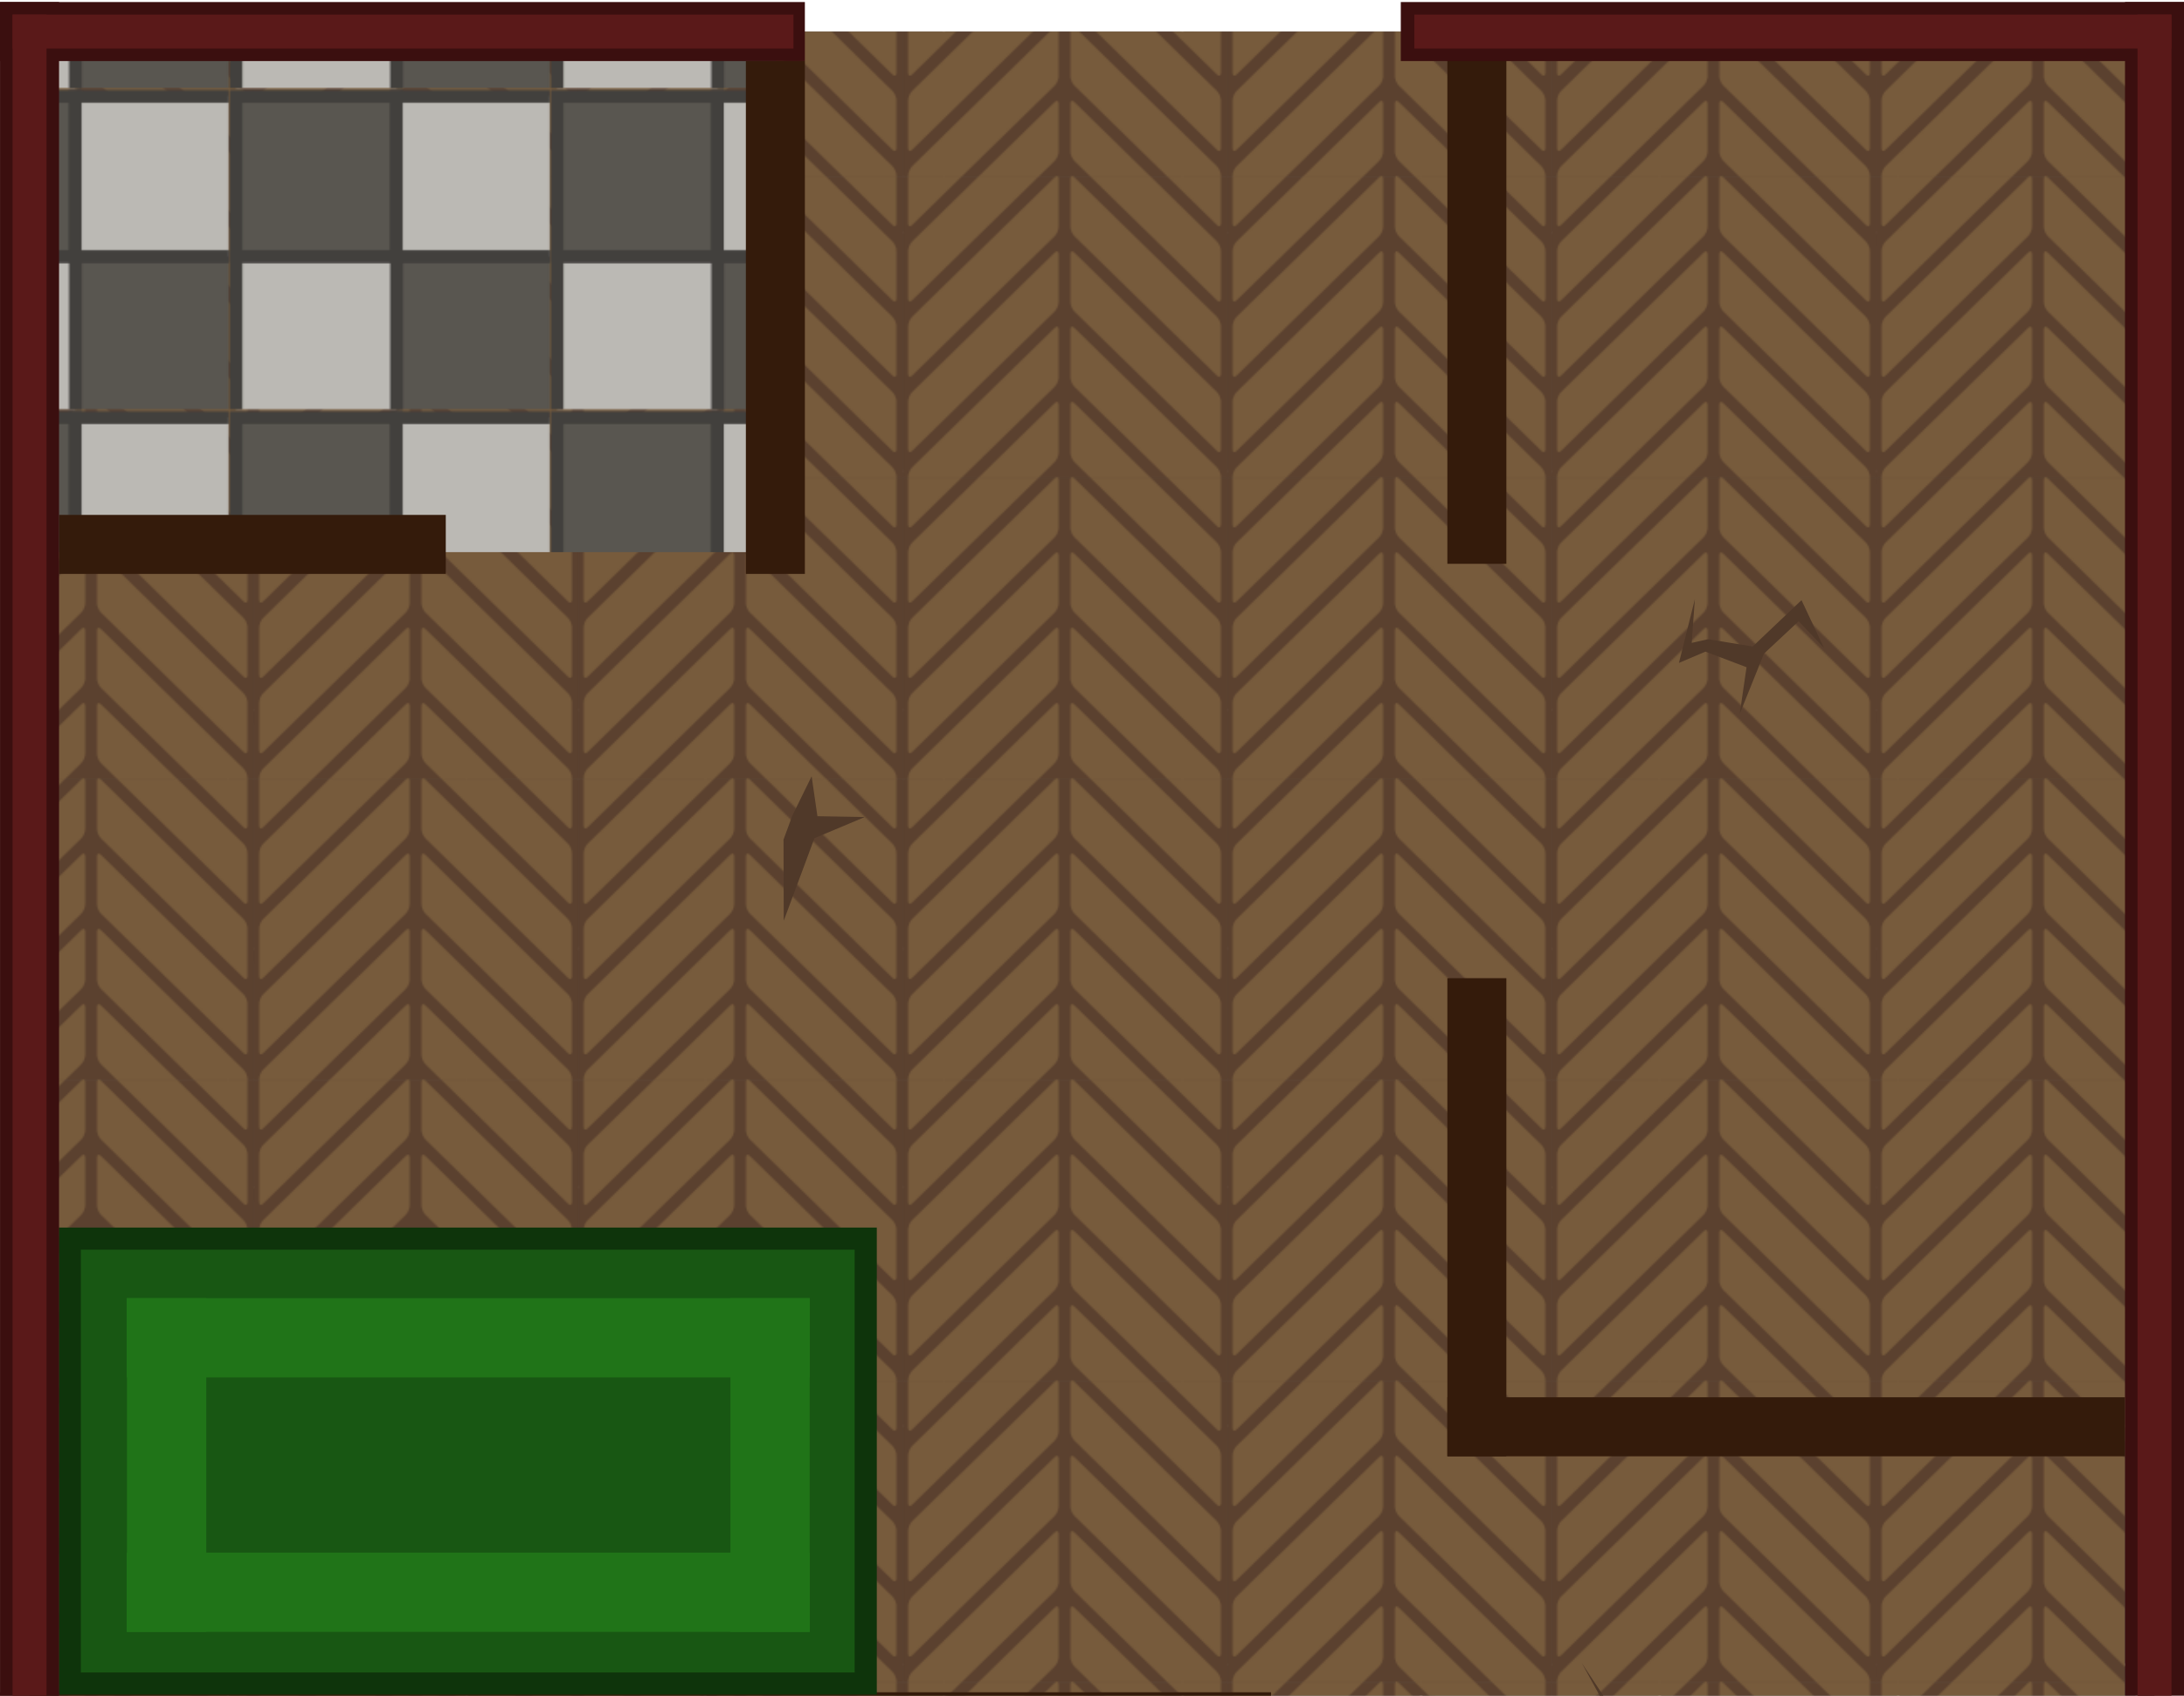 <?xml version="1.0" encoding="UTF-8" standalone="no"?>
<!-- Created with Inkscape (http://www.inkscape.org/) -->

<svg
   width="1480.621"
   height="1149.361"
   viewBox="0 0 391.748 304.102"
   version="1.1"
   id="svg1"
   xml:space="preserve"
   inkscape:version="1.4 (86a8ad7, 2024-10-11)"
   sodipodi:docname="sawnmill_warehouse_floor_2.svg"
   xmlns:inkscape="http://www.inkscape.org/namespaces/inkscape"
   xmlns:sodipodi="http://sodipodi.sourceforge.net/DTD/sodipodi-0.dtd"
   xmlns:xlink="http://www.w3.org/1999/xlink"
   xmlns="http://www.w3.org/2000/svg"
   xmlns:svg="http://www.w3.org/2000/svg"><sodipodi:namedview
     id="namedview1"
     pagecolor="#ffffff"
     bordercolor="#000000"
     borderopacity="0.25"
     inkscape:showpageshadow="2"
     inkscape:pageopacity="0.0"
     inkscape:pagecheckerboard="0"
     inkscape:deskcolor="#d1d1d1"
     inkscape:document-units="mm"
     inkscape:zoom="0.5"
     inkscape:cx="590"
     inkscape:cy="-47"
     inkscape:window-width="1920"
     inkscape:window-height="991"
     inkscape:window-x="-9"
     inkscape:window-y="-9"
     inkscape:window-maximized="1"
     inkscape:current-layer="g3" /><defs
     id="defs1"><pattern
       xlink:href="#pattern34"
       preserveAspectRatio="xMidYMid"
       id="pattern412"
       patternTransform="matrix(0.4,0,0,0.4,2742.785,3083.99)"
       x="0"
       y="0" /><pattern
       patternUnits="userSpaceOnUse"
       width="106.48"
       height="106.48"
       patternTransform="translate(2077.082,3716.393)"
       preserveAspectRatio="xMidYMid"
       id="pattern34"><rect
         style="fill:#5e5e5e;fill-opacity:1;stroke-width:1.999;stroke-linecap:round;stroke-linejoin:round"
         id="rect4-3"
         width="106.48"
         height="106.48"
         x="-1.7053026e-13"
         y="0" /><path
         id="rect5-82"
         style="fill:#4d4d4d;fill-opacity:1;stroke:none;stroke-width:1.999;stroke-linecap:round;stroke-linejoin:round"
         d="M 1.0532111e-5,0 V 106.48 H 5.66 V 5.66 H 106.48 V 0 Z" /></pattern><pattern
       xlink:href="#pattern15-8"
       preserveAspectRatio="xMidYMid"
       id="pattern428"
       patternTransform="matrix(0.3,0,0,0.3,665.702,-542.403)"
       x="0"
       y="0" /><pattern
       patternUnits="userSpaceOnUse"
       width="194"
       height="180"
       patternTransform="translate(-7.5590552e-6,90)"
       preserveAspectRatio="xMidYMid"
       id="pattern15-8"><g
         id="g15-0-4"
         transform="matrix(3.78,0,0,3.78,-330.311,-561.827)"><path
           id="rect6-3-2-9"
           style="fill:#5b412f;stroke-width:0.265;stroke-linecap:square;stroke-linejoin:round;paint-order:stroke fill markers"
           d="m 87.395,148.65 h 51.329 v 47.625 H 87.395 Z" /><path
           id="path30-3-6"
           style="fill:#775b3c;stroke-width:0.181;stroke-linecap:square;stroke-linejoin:round;paint-order:stroke fill markers"
           d="m 88.321,148.65 v 7.482 c 0,0.486 0.283,0.601 0.635,0.257 l 7.915,-7.739 z m 11.203,0 -10.568,10.333 c -0.352,0.344 -0.635,1.012 -0.635,1.499 v 7.557 c 0,0.486 0.283,0.601 0.635,0.257 L 109.048,148.65 Z m 17.547,0 20.092,19.645 c 0.352,0.344 0.635,0.23 0.635,-0.257 v -7.557 c 0,-0.486 -0.283,-1.155 -0.635,-1.499 l -10.568,-10.333 z m 12.177,0 7.915,7.739 c 0.352,0.344 0.635,0.23 0.635,-0.257 v -7.482 z m -17.3,0.015 c -0.115,-0.046 -0.274,0.011 -0.45,0.183 l -22.542,22.041 c -0.352,0.344 -0.635,1.012 -0.635,1.499 v 7.557 c 0,0.486 0.283,0.601 0.635,0.257 l 22.542,-22.041 c 0.352,-0.344 0.635,-1.012 0.635,-1.499 v -7.557 c 0,-0.243 -0.071,-0.393 -0.186,-0.44 z m 2.223,0 c -0.115,0.046 -0.186,0.197 -0.186,0.44 v 7.557 c 0,0.486 0.283,1.155 0.635,1.499 l 22.542,22.041 c 0.352,0.344 0.635,0.23 0.635,-0.257 v -7.557 c 0,-0.486 -0.283,-1.155 -0.635,-1.499 l -22.542,-22.041 c -0.176,-0.172 -0.335,-0.229 -0.45,-0.183 z m -2.223,11.906 c -0.115,-0.046 -0.274,0.011 -0.45,0.183 l -22.542,22.041 c -0.352,0.344 -0.635,1.012 -0.635,1.499 v 7.557 c 0,0.486 0.283,0.601 0.635,0.257 l 22.542,-22.041 c 0.352,-0.344 0.635,-1.012 0.635,-1.499 v -7.557 c 0,-0.243 -0.071,-0.393 -0.186,-0.44 z m 2.223,0 c -0.115,0.046 -0.186,0.197 -0.186,0.44 v 7.557 c 0,0.486 0.283,1.155 0.635,1.499 l 22.542,22.041 c 0.352,0.344 0.635,0.23 0.635,-0.257 v -7.557 c 0,-0.486 -0.283,-1.155 -0.635,-1.499 l -22.542,-22.041 c -0.176,-0.172 -0.335,-0.229 -0.45,-0.183 z m -2.223,11.906 c -0.115,-0.046 -0.274,0.011 -0.45,0.183 l -22.542,22.041 c -0.352,0.344 -0.635,1.012 -0.635,1.499 v 0.075 h 8.55 l 14.627,-14.301 c 0.352,-0.344 0.635,-1.012 0.635,-1.499 v -7.557 c 0,-0.243 -0.071,-0.393 -0.186,-0.44 z m 2.223,0 c -0.115,0.046 -0.186,0.197 -0.186,0.44 v 7.557 c 0,0.486 0.283,1.155 0.635,1.499 l 14.627,14.301 h 8.55 v -0.075 c 0,-0.486 -0.283,-1.155 -0.635,-1.499 l -22.542,-22.041 c -0.176,-0.172 -0.335,-0.229 -0.45,-0.183 z m -2.223,11.906 c -0.115,-0.046 -0.274,0.011 -0.45,0.183 l -11.974,11.708 h 9.524 l 2.45,-2.395 c 0.352,-0.344 0.635,-1.012 0.635,-1.499 v -7.557 c 0,-0.243 -0.071,-0.393 -0.186,-0.44 z m 2.223,0 c -0.115,0.046 -0.186,0.197 -0.186,0.44 v 7.557 c 0,0.486 0.283,1.155 0.635,1.499 l 2.45,2.395 h 9.524 l -11.974,-11.708 c -0.176,-0.172 -0.335,-0.229 -0.45,-0.183 z" /></g></pattern><pattern
       xlink:href="#pattern105-3-7"
       preserveAspectRatio="xMidYMid"
       id="pattern432"
       patternTransform="matrix(0.3,0,0,0.3,5644.311,3880.905)"
       x="0"
       y="0" /><pattern
       patternUnits="userSpaceOnUse"
       width="191.913"
       height="191.294"
       patternTransform="translate(4978.608,4513.307)"
       preserveAspectRatio="xMidYMid"
       id="pattern105-3-7"><g
         id="g90-1-8"
         clip-path="url(#clipPath90-5-3)"
         transform="matrix(3.78,0,0,3.78,-4710.492,-3243.508)"><rect
           style="fill:#595650;fill-opacity:1;stroke:#42403d;stroke-width:2;stroke-linecap:round;stroke-dasharray:none;stroke-opacity:1;stop-color:#000000"
           id="rect28697-2-4-8"
           width="25.391"
           height="25.304"
           x="1272.703"
           y="-909.791"
           transform="scale(1,-1)" /><rect
           style="fill:#bbb9b4;fill-opacity:1;stroke:#42403d;stroke-width:2;stroke-linecap:round;stroke-dasharray:none;stroke-opacity:1;stop-color:#000000"
           id="rect28704-4-3-2"
           width="25.391"
           height="25.304"
           x="1247.318"
           y="884.487" /><rect
           style="fill:#595650;fill-opacity:1;stroke:#42403d;stroke-width:2;stroke-linecap:round;stroke-dasharray:none;stroke-opacity:1;stop-color:#000000"
           id="rect28714-3-2-9"
           width="25.391"
           height="25.304"
           x="-1272.709"
           y="859.178"
           transform="scale(-1,1)" /><rect
           style="fill:#bbb9b4;fill-opacity:1;stroke:#42403d;stroke-width:2;stroke-linecap:round;stroke-dasharray:none;stroke-opacity:1;stop-color:#000000"
           id="rect28720-8-3-1"
           width="25.391"
           height="25.304"
           x="-1298.078"
           y="-884.482"
           transform="scale(-1)" /></g></pattern><clipPath
       clipPathUnits="userSpaceOnUse"
       id="clipPath90-5-3"><rect
         style="fill:#000000;fill-opacity:0.26;stroke:none;stroke-width:1.948;stroke-linejoin:round;stroke-dasharray:none;stroke-opacity:1"
         id="rect105-5-5"
         width="50.778"
         height="50.615"
         x="1246.316"
         y="858.177" /></clipPath><pattern
       xlink:href="#pattern34"
       preserveAspectRatio="xMidYMid"
       id="pattern413"
       patternTransform="matrix(0.427,0,0,0.399,2700.01,3084.065)"
       x="0"
       y="0" /><pattern
       patternUnits="userSpaceOnUse"
       width="106.48"
       height="106.48"
       patternTransform="translate(2077.082,3716.393)"
       preserveAspectRatio="xMidYMid"
       id="pattern1"><rect
         style="fill:#5e5e5e;fill-opacity:1;stroke-width:1.999;stroke-linecap:round;stroke-linejoin:round"
         id="rect1"
         width="106.48"
         height="106.48"
         x="-1.7053026e-13"
         y="0" /><path
         id="path1"
         style="fill:#4d4d4d;fill-opacity:1;stroke:none;stroke-width:1.999;stroke-linecap:round;stroke-linejoin:round"
         d="M 1.0532111e-5,0 V 106.48 H 5.66 V 5.66 H 106.48 V 0 Z" /></pattern><filter
       style="color-interpolation-filters:sRGB"
       id="filter60293-0-5-0-7-0-40"
       x="-0.029"
       y="-0.037"
       width="1.058"
       height="1.073"><feGaussianBlur
         stdDeviation="0.109"
         id="feGaussianBlur60295-5-3-5-4-4-0" /></filter><filter
       style="color-interpolation-filters:sRGB"
       id="filter60297-9-5-8-6-3-7"
       x="-0.042"
       y="-0.034"
       width="1.083"
       height="1.067"><feGaussianBlur
         stdDeviation="0.109"
         id="feGaussianBlur60299-6-5-0-5-2-1" /></filter><filter
       style="color-interpolation-filters:sRGB"
       id="filter88103-1-5-23"
       x="-0.093"
       y="-0.105"
       width="1.192"
       height="1.206"><feGaussianBlur
         stdDeviation="0.049"
         id="feGaussianBlur88105-9-3-77" /></filter><filter
       style="color-interpolation-filters:sRGB"
       id="filter88470-3-8-3"
       x="-0.106"
       y="-0.057"
       width="1.212"
       height="1.115"><feGaussianBlur
         stdDeviation="0.054"
         id="feGaussianBlur88472-0-4-33" /></filter><linearGradient
       xlink:href="#linearGradient25596"
       id="linearGradient20"
       gradientUnits="userSpaceOnUse"
       gradientTransform="matrix(1.56,0,0,1.56,6.094,-79.188)"
       x1="68.387"
       y1="32.752"
       x2="71.963"
       y2="38.242" /><linearGradient
       id="linearGradient25596"><stop
         style="stop-color:#ff8f1b;stop-opacity:1;"
         offset="0"
         id="stop25592" /><stop
         style="stop-color:#ff5600;stop-opacity:1;"
         offset="1"
         id="stop25594" /></linearGradient></defs><g
     inkscape:label="Στρώση 1"
     inkscape:groupmode="layer"
     id="layer1"
     transform="translate(25.573,-261.312)"><g
       id="g2"
       transform="translate(-3497.655,-2889.537)"><g
         id="g3"
         transform="translate(0,322.792)"><rect
           style="fill:url(#pattern412);fill-opacity:1;stroke:none;stroke-width:10.583;stroke-dasharray:none;stroke-opacity:1"
           id="rect130-2"
           width="381.16"
           height="617.955"
           x="3477.379"
           y="2833.715" /><path
           id="rect427"
           style="fill:url(#pattern428);fill-opacity:1;stroke:none;stroke-width:10.583;stroke-dasharray:none;stroke-opacity:1"
           d="m 3477.378,2833.715 v 301.939 h 217.981 v 66.236 h 157.888 v -66.236 l 0.339,-301.939 z"
           sodipodi:nodetypes="cccccccc" /><rect
           style="fill:url(#pattern432);fill-opacity:1;stroke:none;stroke-width:3.969;stroke-dasharray:none;stroke-opacity:1"
           id="rect431"
           width="133.783"
           height="93.359"
           x="3477.378"
           y="2833.715" /><rect
           style="fill:url(#pattern413);fill-opacity:1;stroke:none;stroke-width:11.47;stroke-dasharray:none"
           id="rect130-2-3"
           width="109.902"
           height="313.946"
           x="3374.447"
           y="3137.282" /><path
           style="fill:#341b0b;fill-opacity:1;stroke:#341b0b;stroke-width:10.617;stroke-dasharray:none;stroke-opacity:1"
           d="M 3853.23,3203.663 H 3692.049"
           id="path413" /><path
           style="fill:#341b0b;fill-opacity:1;stroke:#341b0b;stroke-width:10.583;stroke-dasharray:none;stroke-opacity:1"
           d="M 3700.073,3136.838 H 3482.67"
           id="path413-3" /><path
           style="fill:#585858;fill-opacity:1;stroke:#341b0b;stroke-width:10.583;stroke-dasharray:none;stroke-opacity:1"
           d="m 3736.991,2837.194 v 91.973"
           id="path428" /><path
           style="fill:#585858;fill-opacity:1;stroke:#341b0b;stroke-width:10.583;stroke-dasharray:none;stroke-opacity:1"
           d="M 3611.162,2839.007 V 2930.98"
           id="path428-6" /><path
           style="fill:#585858;fill-opacity:1;stroke:#341b0b;stroke-width:10.583;stroke-dasharray:none;stroke-opacity:1"
           d="m 3482.67,2925.688 h 69.371"
           id="path428-6-3" /><path
           style="fill:#585858;fill-opacity:1;stroke:#341b0b;stroke-width:10.583;stroke-dasharray:none;stroke-opacity:1"
           d="m 3736.991,3003.479 v 85.742"
           id="path428-5" /><path
           style="fill:#585858;fill-opacity:1;stroke:#341b0b;stroke-width:10.583;stroke-dasharray:none;stroke-opacity:1"
           d="M 3853.247,3083.93 H 3731.699"
           id="path428-5-0" /><rect
           style="fill:#185713;fill-opacity:1;stroke:#0e340b;stroke-width:3.969;stroke-dasharray:none;stroke-opacity:1"
           id="rect429"
           width="142.772"
           height="79.79"
           x="3484.598"
           y="3050.186" /><path
           style="display:inline;fill:#333333;fill-opacity:1;stroke:none;stroke-width:1.519;stroke-linecap:round;stroke-linejoin:round;stroke-miterlimit:29;stroke-dasharray:none;stroke-opacity:1"
           d="m 3526.398,3320.917 8.003,1.307 8.759,-8.31 4.022,8.554 -4.532,-4.777 -6.227,5.819 -4.349,10.801 1.225,-8.371 -7.37,-2.797 -4.757,2.021 2.858,-11.433 -0.572,7.84 z"
           id="path210-9-2" /><path
           style="display:inline;fill:#503929;fill-opacity:1;stroke:none;stroke-width:1.519;stroke-linecap:round;stroke-linejoin:round;stroke-miterlimit:29;stroke-dasharray:none;stroke-opacity:1"
           d="m 3778.461,2942.69 8.003,1.307 8.759,-8.31 4.022,8.554 -4.532,-4.777 -6.227,5.819 -4.349,10.801 1.225,-8.371 -7.37,-2.797 -4.757,2.021 2.858,-11.433 -0.572,7.84 z"
           id="path210-9-2-7" /><path
           style="display:inline;fill:#333333;fill-opacity:1;stroke:none;stroke-width:2.128;stroke-linecap:round;stroke-linejoin:round;stroke-miterlimit:29;stroke-dasharray:none;stroke-opacity:1"
           d="m 3606.791,3193.352 28.115,-12.902 -23.033,12.951 1.93,1.198 -14.592,7.292 6.809,-5.208 -6.53,1.807 z"
           id="path211-6-1" /><path
           style="display:inline;fill:#503929;fill-opacity:1;stroke:none;stroke-width:2.128;stroke-linecap:round;stroke-linejoin:round;stroke-miterlimit:29;stroke-dasharray:none;stroke-opacity:1"
           d="m 3770.717,3153.421 -14.902,-27.108 14.583,22.036 1.055,-2.011 8.328,14.026 -5.687,-6.414 2.274,6.382 z"
           id="path211-6-1-0" /><path
           style="display:inline;fill:#333333;fill-opacity:1;stroke:none;stroke-width:2.646;stroke-linecap:round;stroke-linejoin:round;stroke-miterlimit:29;stroke-dasharray:none;stroke-opacity:1"
           d="m 3739.15,3280.826 -6.662,12.931 11.705,-10.6 9.768,0.794 -7.482,-4.045 2.375,-6.834 -6.319,4.668 z"
           id="path214-3-4-1" /><path
           style="display:inline;fill:#503929;fill-opacity:1;stroke:none;stroke-width:2.646;stroke-linecap:round;stroke-linejoin:round;stroke-miterlimit:29;stroke-dasharray:none;stroke-opacity:1"
           d="m 3612.624,2978.624 0.041,14.546 5.509,-14.799 9.036,-3.793 -8.504,-0.146 -1.039,-7.16 -3.46,7.053 z"
           id="path214-3-4-1-3" /><path
           style="fill:#585858;fill-opacity:1;stroke:#a4a4a4;stroke-width:0;stroke-dasharray:none;stroke-opacity:1"
           d="m 3767.637,2833.715 h 90.901"
           id="path419" /><path
           style="fill:#585858;fill-opacity:1;stroke:#3b0f0f;stroke-width:10.583;stroke-dasharray:none;stroke-opacity:1"
           d="m 3723.345,2833.715 h 140.485"
           id="path420" /><path
           style="fill:#585858;fill-opacity:1;stroke:#3b0f0f;stroke-width:10.583;stroke-dasharray:none;stroke-opacity:1"
           d="m 3472.087,2833.715 h 144.366"
           id="path420-24" /><path
           style="fill:#585858;fill-opacity:1;stroke:#3b0f0f;stroke-width:10.583;stroke-dasharray:none;stroke-opacity:1"
           d="m 3368.712,3136.838 h 113.958"
           id="path420-7" /><path
           style="fill:#585858;fill-opacity:1;stroke:#3b0f0f;stroke-width:10.583;stroke-dasharray:none;stroke-opacity:1"
           d="M 3477.379,3142.13 V 2828.424"
           id="path420-7-2" /><path
           style="fill:#585858;fill-opacity:1;stroke:#3b0f0f;stroke-width:10.583;stroke-dasharray:none;stroke-opacity:1"
           d="m 3374.004,3208.747 v -77.201"
           id="path420-7-3" /><path
           style="fill:#585858;fill-opacity:1;stroke:#3b0f0f;stroke-width:10.562;stroke-dasharray:none;stroke-opacity:1"
           d="m 3373.555,3456.652 v -77.489"
           id="path420-7-3-8" /><path
           style="fill:#585858;fill-opacity:1;stroke:#3b0f0f;stroke-width:9.872;stroke-dasharray:none;stroke-opacity:1"
           d="M 3370.09,3451.671 H 3799.715"
           id="path420-4" /><path
           style="fill:#585858;fill-opacity:1;stroke:#3b0f0f;stroke-width:10.583;stroke-dasharray:none;stroke-opacity:1"
           d="M 3858.539,3456.962 V 2828.424"
           id="path420-2" /><rect
           style="fill:#207418;fill-opacity:1;stroke:none;stroke-width:3.969;stroke-dasharray:none;stroke-opacity:1"
           id="rect430"
           width="122.51"
           height="14.219"
           x="3494.811"
           y="3060.863" /><rect
           style="fill:#207418;fill-opacity:1;stroke:none;stroke-width:3.969;stroke-dasharray:none;stroke-opacity:1"
           id="rect430-1"
           width="59.85"
           height="14.219"
           x="-3120.713"
           y="3494.861"
           transform="rotate(-90)" /><rect
           style="fill:#207418;fill-opacity:1;stroke:none;stroke-width:3.969;stroke-dasharray:none;stroke-opacity:1"
           id="rect430-1-7"
           width="59.85"
           height="14.219"
           x="-3120.713"
           y="3603.102"
           transform="rotate(-90)" /><rect
           style="fill:#207418;fill-opacity:1;stroke:none;stroke-width:3.969;stroke-dasharray:none;stroke-opacity:1"
           id="rect430-8"
           width="122.51"
           height="14.219"
           x="3494.811"
           y="3106.494" /><path
           style="fill:#585858;fill-opacity:1;stroke:#5a1919;stroke-width:6.085;stroke-dasharray:none;stroke-opacity:1"
           d="m 3725.777,2833.715 h 135.804"
           id="path432" /><path
           style="fill:#585858;fill-opacity:1;stroke:#5a1919;stroke-width:6.085;stroke-dasharray:none;stroke-opacity:1"
           d="m 3474.336,2833.715 h 140.067"
           id="path433" /><path
           style="fill:#585858;fill-opacity:1;stroke:#5a1919;stroke-width:6.085;stroke-dasharray:none;stroke-opacity:1"
           d="m 3370.961,3136.838 h 109.46"
           id="path434" /><path
           style="fill:#585858;fill-opacity:1;stroke:#5a1919;stroke-width:6.085;stroke-dasharray:none;stroke-opacity:1"
           d="M 3477.379,3139.881 V 2830.672"
           id="path436" /><path
           style="fill:#585858;fill-opacity:1;stroke:#5a1919;stroke-width:6.085;stroke-dasharray:none;stroke-opacity:1"
           d="m 3374.004,3206.455 v -72.66"
           id="path437" /><path
           style="fill:#585858;fill-opacity:1;stroke:#5a1919;stroke-width:6.074;stroke-dasharray:none;stroke-opacity:1"
           d="m 3373.555,3454.429 v -73.173"
           id="path438" /><path
           style="fill:#585858;fill-opacity:1;stroke:#5a1919;stroke-width:5.677;stroke-dasharray:none;stroke-opacity:1"
           d="m 3370.457,3451.671 h 427.301"
           id="path439" /><path
           style="fill:#585858;fill-opacity:1;stroke:#5a1919;stroke-width:6.085;stroke-dasharray:none;stroke-opacity:1"
           d="M 3858.539,3454.713 V 2830.672"
           id="path440" /></g></g></g></svg>
